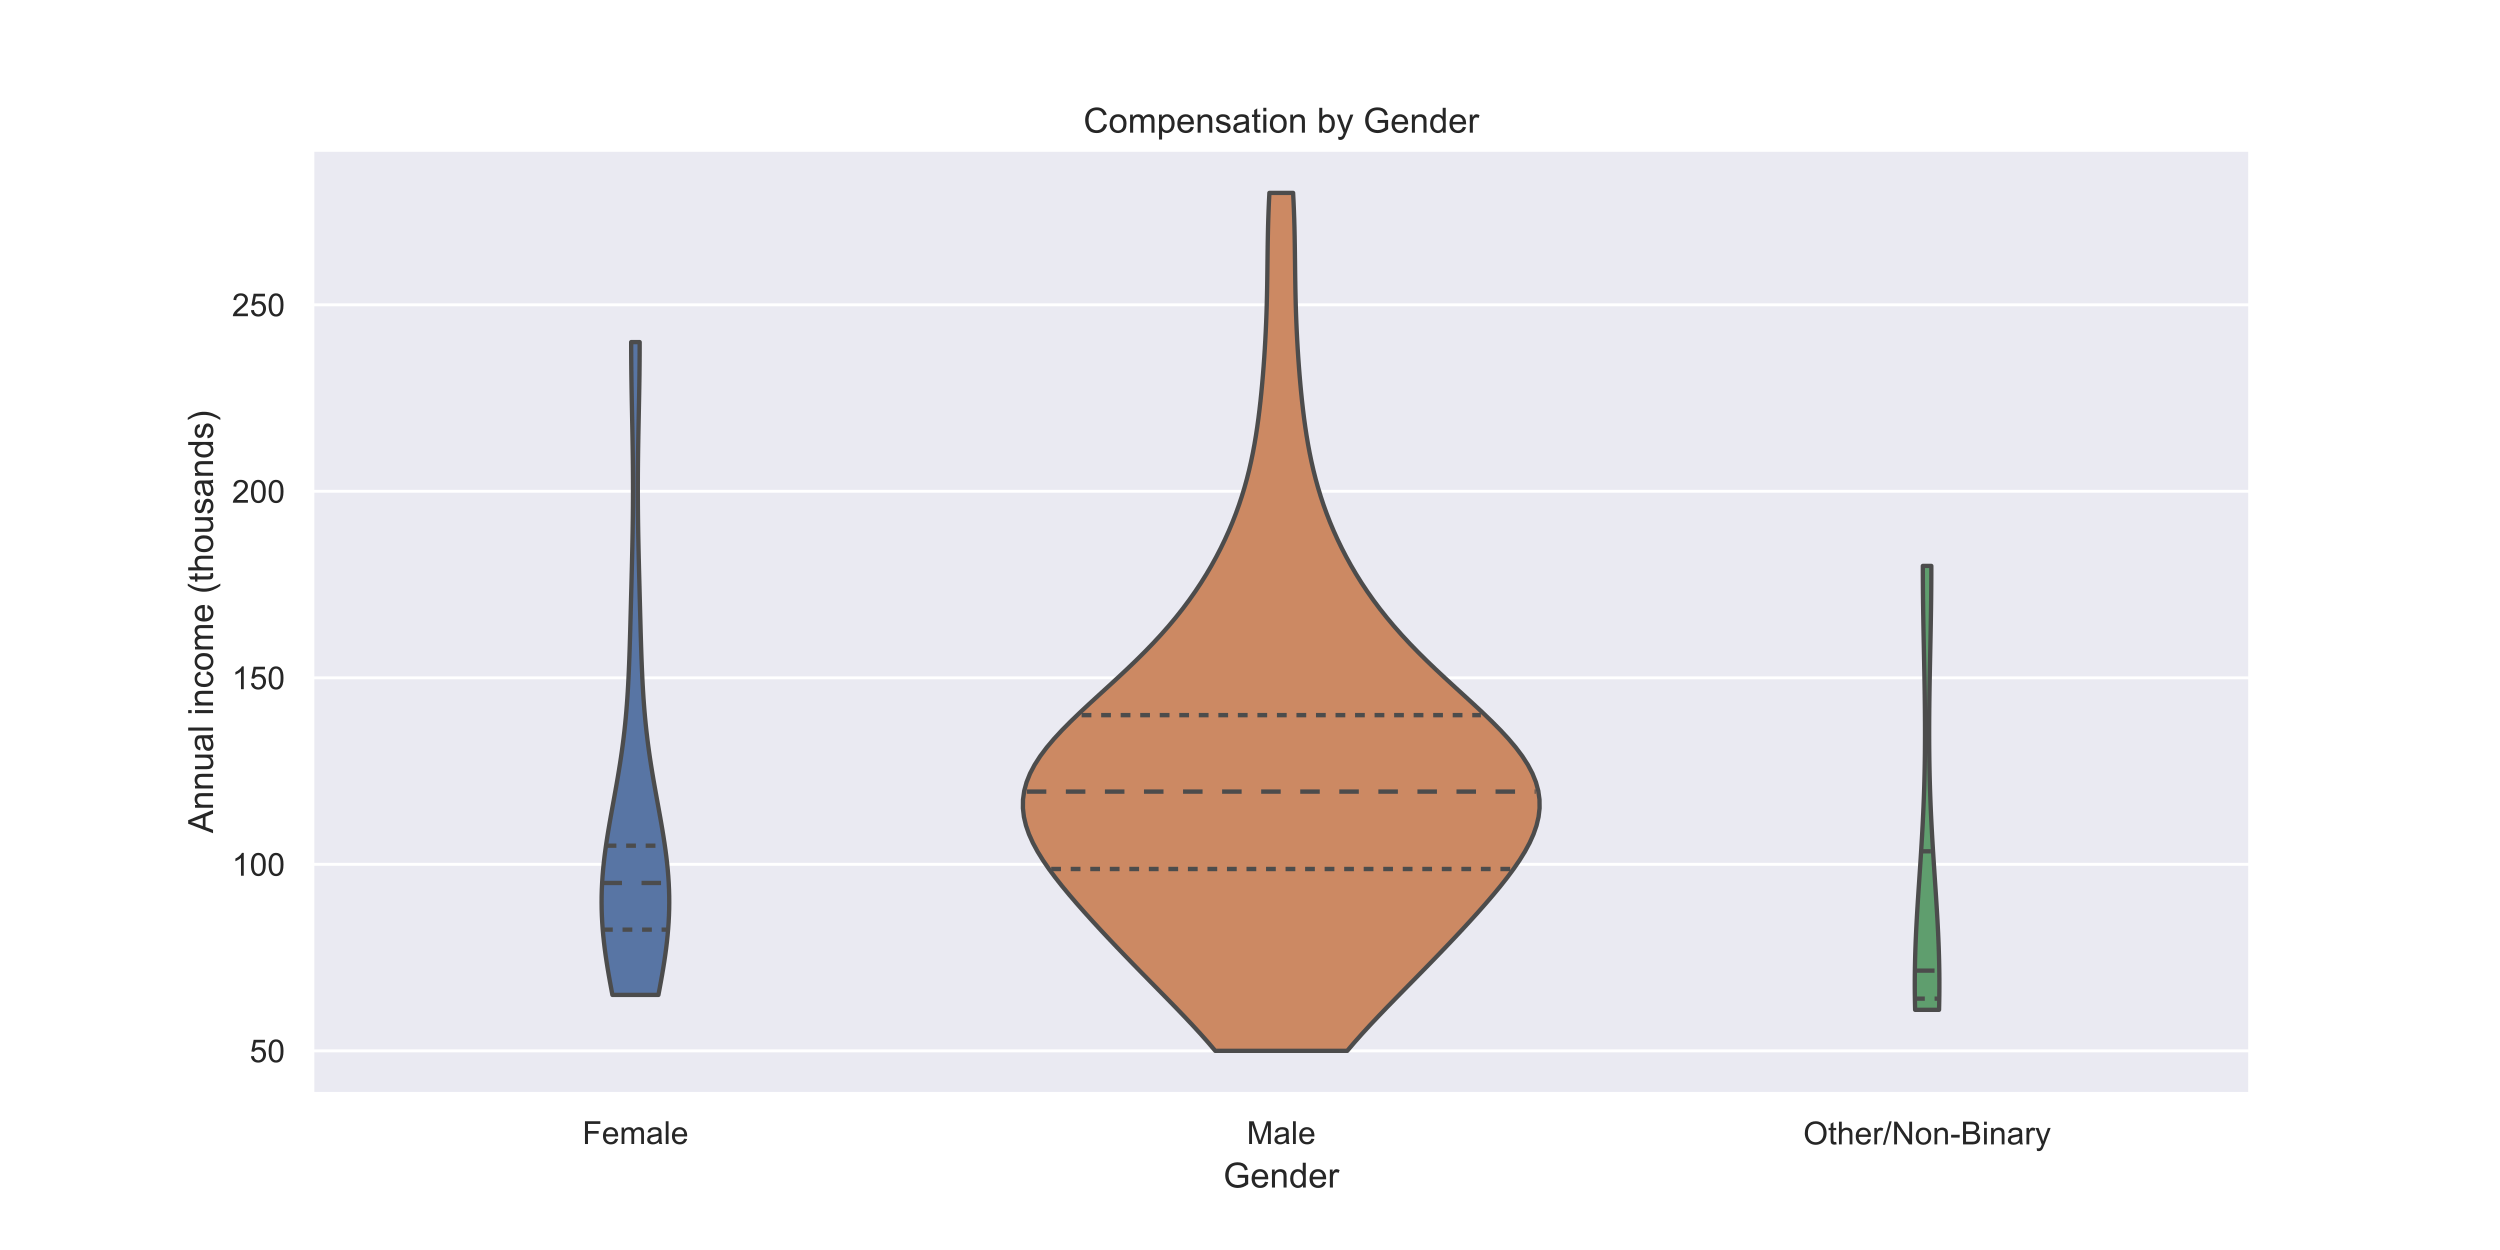 <?xml version="1.0" encoding="utf-8" standalone="no"?>
<!DOCTYPE svg PUBLIC "-//W3C//DTD SVG 1.1//EN"
  "http://www.w3.org/Graphics/SVG/1.1/DTD/svg11.dtd">
<!-- Created with matplotlib (https://matplotlib.org/) -->
<svg height="432pt" version="1.1" viewBox="0 0 864 432" width="864pt" xmlns="http://www.w3.org/2000/svg" xmlns:xlink="http://www.w3.org/1999/xlink">
 <defs>
  <style type="text/css">*{stroke-linecap:butt;stroke-linejoin:round;}</style>
 </defs>
 <g id="figure_1">
  <g id="patch_1">
   <path d="M 0 432 
L 864 432 
L 864 0 
L 0 0 
z
" style="fill:#ffffff;"/>
  </g>
  <g id="axes_1">
   <g id="patch_2">
    <path d="M 108 378 
L 777.6 378 
L 777.6 51.84 
L 108 51.84 
z
" style="fill:#eaeaf2;"/>
   </g>
   <g id="matplotlib.axis_1">
    <g id="xtick_1">
     <g id="text_1">
      <!-- Female -->
      <g style="fill:#262626;" transform="translate(201.262 395.374)scale(0.11 -0.11)">
       <defs>
        <path d="M 8.203 0 
L 8.203 71.578 
L 56.5 71.578 
L 56.5 63.141 
L 17.672 63.141 
L 17.672 40.969 
L 51.266 40.969 
L 51.266 32.516 
L 17.672 32.516 
L 17.672 0 
z
" id="ArialMT-70"/>
        <path d="M 42.094 16.703 
L 51.172 15.578 
Q 49.031 7.625 43.219 3.219 
Q 37.406 -1.172 28.375 -1.172 
Q 17 -1.172 10.328 5.828 
Q 3.656 12.844 3.656 25.484 
Q 3.656 38.578 10.391 45.797 
Q 17.141 53.031 27.875 53.031 
Q 38.281 53.031 44.875 45.953 
Q 51.469 38.875 51.469 26.031 
Q 51.469 25.25 51.422 23.688 
L 12.75 23.688 
Q 13.234 15.141 17.578 10.594 
Q 21.922 6.062 28.422 6.062 
Q 33.25 6.062 36.672 8.594 
Q 40.094 11.141 42.094 16.703 
z
M 13.234 30.906 
L 42.188 30.906 
Q 41.609 37.453 38.875 40.719 
Q 34.672 45.797 27.984 45.797 
Q 21.922 45.797 17.797 41.75 
Q 13.672 37.703 13.234 30.906 
z
" id="ArialMT-101"/>
        <path d="M 6.594 0 
L 6.594 51.859 
L 14.453 51.859 
L 14.453 44.578 
Q 16.891 48.391 20.938 50.703 
Q 25 53.031 30.172 53.031 
Q 35.938 53.031 39.625 50.641 
Q 43.312 48.25 44.828 43.953 
Q 50.984 53.031 60.844 53.031 
Q 68.562 53.031 72.703 48.75 
Q 76.859 44.484 76.859 35.594 
L 76.859 0 
L 68.109 0 
L 68.109 32.672 
Q 68.109 37.938 67.25 40.25 
Q 66.406 42.578 64.156 43.984 
Q 61.922 45.406 58.891 45.406 
Q 53.422 45.406 49.797 41.766 
Q 46.188 38.141 46.188 30.125 
L 46.188 0 
L 37.406 0 
L 37.406 33.688 
Q 37.406 39.547 35.25 42.469 
Q 33.109 45.406 28.219 45.406 
Q 24.516 45.406 21.359 43.453 
Q 18.219 41.5 16.797 37.734 
Q 15.375 33.984 15.375 26.906 
L 15.375 0 
z
" id="ArialMT-109"/>
        <path d="M 40.438 6.391 
Q 35.547 2.25 31.031 0.531 
Q 26.516 -1.172 21.344 -1.172 
Q 12.797 -1.172 8.203 3 
Q 3.609 7.172 3.609 13.672 
Q 3.609 17.484 5.344 20.625 
Q 7.078 23.781 9.891 25.688 
Q 12.703 27.594 16.219 28.562 
Q 18.797 29.25 24.031 29.891 
Q 34.672 31.156 39.703 32.906 
Q 39.75 34.719 39.75 35.203 
Q 39.75 40.578 37.25 42.781 
Q 33.891 45.75 27.25 45.75 
Q 21.047 45.75 18.094 43.578 
Q 15.141 41.406 13.719 35.891 
L 5.125 37.062 
Q 6.297 42.578 8.984 45.969 
Q 11.672 49.359 16.75 51.188 
Q 21.828 53.031 28.516 53.031 
Q 35.156 53.031 39.297 51.469 
Q 43.453 49.906 45.406 47.531 
Q 47.359 45.172 48.141 41.547 
Q 48.578 39.312 48.578 33.453 
L 48.578 21.734 
Q 48.578 9.469 49.141 6.219 
Q 49.703 2.984 51.375 0 
L 42.188 0 
Q 40.828 2.734 40.438 6.391 
z
M 39.703 26.031 
Q 34.906 24.078 25.344 22.703 
Q 19.922 21.922 17.672 20.938 
Q 15.438 19.969 14.203 18.094 
Q 12.984 16.219 12.984 13.922 
Q 12.984 10.406 15.641 8.062 
Q 18.312 5.719 23.438 5.719 
Q 28.516 5.719 32.469 7.938 
Q 36.422 10.156 38.281 14.016 
Q 39.703 17 39.703 22.797 
z
" id="ArialMT-97"/>
        <path d="M 6.391 0 
L 6.391 71.578 
L 15.188 71.578 
L 15.188 0 
z
" id="ArialMT-108"/>
       </defs>
       <use xlink:href="#ArialMT-70"/>
       <use x="61.084" xlink:href="#ArialMT-101"/>
       <use x="116.699" xlink:href="#ArialMT-109"/>
       <use x="200" xlink:href="#ArialMT-97"/>
       <use x="255.615" xlink:href="#ArialMT-108"/>
       <use x="277.832" xlink:href="#ArialMT-101"/>
      </g>
     </g>
    </g>
    <g id="xtick_2">
     <g id="text_2">
      <!-- Male -->
      <g style="fill:#262626;" transform="translate(430.88 395.374)scale(0.11 -0.11)">
       <defs>
        <path d="M 7.422 0 
L 7.422 71.578 
L 21.688 71.578 
L 38.625 20.906 
Q 40.969 13.812 42.047 10.297 
Q 43.266 14.203 45.844 21.781 
L 62.984 71.578 
L 75.734 71.578 
L 75.734 0 
L 66.609 0 
L 66.609 59.906 
L 45.797 0 
L 37.25 0 
L 16.547 60.938 
L 16.547 0 
z
" id="ArialMT-77"/>
       </defs>
       <use xlink:href="#ArialMT-77"/>
       <use x="83.301" xlink:href="#ArialMT-97"/>
       <use x="138.916" xlink:href="#ArialMT-108"/>
       <use x="161.133" xlink:href="#ArialMT-101"/>
      </g>
     </g>
    </g>
    <g id="xtick_3">
     <g id="text_3">
      <!-- Other/Non-Binary -->
      <g style="fill:#262626;" transform="translate(623.208 395.515)scale(0.11 -0.11)">
       <defs>
        <path d="M 4.828 34.859 
Q 4.828 52.688 14.391 62.766 
Q 23.969 72.859 39.109 72.859 
Q 49.031 72.859 56.984 68.109 
Q 64.938 63.375 69.109 54.906 
Q 73.297 46.438 73.297 35.688 
Q 73.297 24.812 68.891 16.219 
Q 64.5 7.625 56.438 3.203 
Q 48.391 -1.219 39.062 -1.219 
Q 28.953 -1.219 20.984 3.656 
Q 13.031 8.547 8.922 16.984 
Q 4.828 25.438 4.828 34.859 
z
M 14.594 34.719 
Q 14.594 21.781 21.547 14.328 
Q 28.516 6.891 39.016 6.891 
Q 49.703 6.891 56.609 14.406 
Q 63.531 21.922 63.531 35.75 
Q 63.531 44.484 60.578 51 
Q 57.625 57.516 51.922 61.109 
Q 46.234 64.703 39.156 64.703 
Q 29.109 64.703 21.844 57.781 
Q 14.594 50.875 14.594 34.719 
z
" id="ArialMT-79"/>
        <path d="M 25.781 7.859 
L 27.047 0.094 
Q 23.344 -0.688 20.406 -0.688 
Q 15.625 -0.688 12.984 0.828 
Q 10.359 2.344 9.281 4.812 
Q 8.203 7.281 8.203 15.188 
L 8.203 45.016 
L 1.766 45.016 
L 1.766 51.859 
L 8.203 51.859 
L 8.203 64.703 
L 16.938 69.969 
L 16.938 51.859 
L 25.781 51.859 
L 25.781 45.016 
L 16.938 45.016 
L 16.938 14.703 
Q 16.938 10.938 17.406 9.859 
Q 17.875 8.797 18.922 8.156 
Q 19.969 7.516 21.922 7.516 
Q 23.391 7.516 25.781 7.859 
z
" id="ArialMT-116"/>
        <path d="M 6.594 0 
L 6.594 71.578 
L 15.375 71.578 
L 15.375 45.906 
Q 21.531 53.031 30.906 53.031 
Q 36.672 53.031 40.922 50.75 
Q 45.172 48.484 47 44.484 
Q 48.828 40.484 48.828 32.859 
L 48.828 0 
L 40.047 0 
L 40.047 32.859 
Q 40.047 39.453 37.188 42.453 
Q 34.328 45.453 29.109 45.453 
Q 25.203 45.453 21.75 43.422 
Q 18.312 41.406 16.844 37.938 
Q 15.375 34.469 15.375 28.375 
L 15.375 0 
z
" id="ArialMT-104"/>
        <path d="M 6.5 0 
L 6.5 51.859 
L 14.406 51.859 
L 14.406 44 
Q 17.438 49.516 20 51.266 
Q 22.562 53.031 25.641 53.031 
Q 30.078 53.031 34.672 50.203 
L 31.641 42.047 
Q 28.422 43.953 25.203 43.953 
Q 22.312 43.953 20.016 42.219 
Q 17.719 40.484 16.75 37.406 
Q 15.281 32.719 15.281 27.156 
L 15.281 0 
z
" id="ArialMT-114"/>
        <path d="M 0 -1.219 
L 20.75 72.797 
L 27.781 72.797 
L 7.078 -1.219 
z
" id="ArialMT-47"/>
        <path d="M 7.625 0 
L 7.625 71.578 
L 17.328 71.578 
L 54.938 15.375 
L 54.938 71.578 
L 64.016 71.578 
L 64.016 0 
L 54.297 0 
L 16.703 56.25 
L 16.703 0 
z
" id="ArialMT-78"/>
        <path d="M 3.328 25.922 
Q 3.328 40.328 11.328 47.266 
Q 18.016 53.031 27.641 53.031 
Q 38.328 53.031 45.109 46.016 
Q 51.906 39.016 51.906 26.656 
Q 51.906 16.656 48.906 10.906 
Q 45.906 5.172 40.156 2 
Q 34.422 -1.172 27.641 -1.172 
Q 16.75 -1.172 10.031 5.812 
Q 3.328 12.797 3.328 25.922 
z
M 12.359 25.922 
Q 12.359 15.969 16.703 11.016 
Q 21.047 6.062 27.641 6.062 
Q 34.188 6.062 38.531 11.031 
Q 42.875 16.016 42.875 26.219 
Q 42.875 35.844 38.5 40.797 
Q 34.125 45.75 27.641 45.75 
Q 21.047 45.75 16.703 40.812 
Q 12.359 35.891 12.359 25.922 
z
" id="ArialMT-111"/>
        <path d="M 6.594 0 
L 6.594 51.859 
L 14.5 51.859 
L 14.5 44.484 
Q 20.219 53.031 31 53.031 
Q 35.688 53.031 39.625 51.344 
Q 43.562 49.656 45.516 46.922 
Q 47.469 44.188 48.25 40.438 
Q 48.734 37.984 48.734 31.891 
L 48.734 0 
L 39.938 0 
L 39.938 31.547 
Q 39.938 36.922 38.906 39.578 
Q 37.891 42.234 35.281 43.812 
Q 32.672 45.406 29.156 45.406 
Q 23.531 45.406 19.453 41.844 
Q 15.375 38.281 15.375 28.328 
L 15.375 0 
z
" id="ArialMT-110"/>
        <path d="M 3.172 21.484 
L 3.172 30.328 
L 30.172 30.328 
L 30.172 21.484 
z
" id="ArialMT-45"/>
        <path d="M 7.328 0 
L 7.328 71.578 
L 34.188 71.578 
Q 42.391 71.578 47.344 69.406 
Q 52.297 67.234 55.094 62.719 
Q 57.906 58.203 57.906 53.266 
Q 57.906 48.688 55.422 44.625 
Q 52.938 40.578 47.906 38.094 
Q 54.391 36.188 57.875 31.594 
Q 61.375 27 61.375 20.75 
Q 61.375 15.719 59.25 11.391 
Q 57.125 7.078 54 4.734 
Q 50.875 2.391 46.156 1.188 
Q 41.453 0 34.625 0 
z
M 16.797 41.5 
L 32.281 41.5 
Q 38.578 41.5 41.312 42.328 
Q 44.922 43.406 46.75 45.891 
Q 48.578 48.391 48.578 52.156 
Q 48.578 55.719 46.875 58.422 
Q 45.172 61.141 41.984 62.141 
Q 38.812 63.141 31.109 63.141 
L 16.797 63.141 
z
M 16.797 8.453 
L 34.625 8.453 
Q 39.203 8.453 41.062 8.797 
Q 44.344 9.375 46.531 10.734 
Q 48.734 12.109 50.141 14.719 
Q 51.562 17.328 51.562 20.75 
Q 51.562 24.75 49.516 27.703 
Q 47.469 30.672 43.828 31.859 
Q 40.188 33.062 33.344 33.062 
L 16.797 33.062 
z
" id="ArialMT-66"/>
        <path d="M 6.641 61.469 
L 6.641 71.578 
L 15.438 71.578 
L 15.438 61.469 
z
M 6.641 0 
L 6.641 51.859 
L 15.438 51.859 
L 15.438 0 
z
" id="ArialMT-105"/>
        <path d="M 6.203 -19.969 
L 5.219 -11.719 
Q 8.109 -12.5 10.25 -12.5 
Q 13.188 -12.5 14.938 -11.516 
Q 16.703 -10.547 17.828 -8.797 
Q 18.656 -7.469 20.516 -2.25 
Q 20.75 -1.516 21.297 -0.094 
L 1.609 51.859 
L 11.078 51.859 
L 21.875 21.828 
Q 23.969 16.109 25.641 9.812 
Q 27.156 15.875 29.25 21.625 
L 40.328 51.859 
L 49.125 51.859 
L 29.391 -0.875 
Q 26.219 -9.422 24.469 -12.641 
Q 22.125 -17 19.094 -19.016 
Q 16.062 -21.047 11.859 -21.047 
Q 9.328 -21.047 6.203 -19.969 
z
" id="ArialMT-121"/>
       </defs>
       <use xlink:href="#ArialMT-79"/>
       <use x="77.783" xlink:href="#ArialMT-116"/>
       <use x="105.566" xlink:href="#ArialMT-104"/>
       <use x="161.182" xlink:href="#ArialMT-101"/>
       <use x="216.797" xlink:href="#ArialMT-114"/>
       <use x="250.098" xlink:href="#ArialMT-47"/>
       <use x="277.881" xlink:href="#ArialMT-78"/>
       <use x="350.098" xlink:href="#ArialMT-111"/>
       <use x="405.713" xlink:href="#ArialMT-110"/>
       <use x="461.328" xlink:href="#ArialMT-45"/>
       <use x="494.629" xlink:href="#ArialMT-66"/>
       <use x="561.328" xlink:href="#ArialMT-105"/>
       <use x="583.545" xlink:href="#ArialMT-110"/>
       <use x="639.16" xlink:href="#ArialMT-97"/>
       <use x="694.775" xlink:href="#ArialMT-114"/>
       <use x="728.076" xlink:href="#ArialMT-121"/>
      </g>
     </g>
    </g>
    <g id="text_4">
     <!-- Gender -->
     <g style="fill:#262626;" transform="translate(422.789 410.419)scale(0.12 -0.12)">
      <defs>
       <path d="M 41.219 28.078 
L 41.219 36.469 
L 71.531 36.531 
L 71.531 9.969 
Q 64.547 4.391 57.125 1.578 
Q 49.703 -1.219 41.891 -1.219 
Q 31.344 -1.219 22.719 3.297 
Q 14.109 7.812 9.719 16.359 
Q 5.328 24.906 5.328 35.453 
Q 5.328 45.906 9.688 54.953 
Q 14.062 64.016 22.266 68.406 
Q 30.469 72.797 41.156 72.797 
Q 48.922 72.797 55.188 70.281 
Q 61.469 67.781 65.031 63.281 
Q 68.609 58.797 70.453 51.562 
L 61.922 49.219 
Q 60.297 54.688 57.906 57.812 
Q 55.516 60.938 51.062 62.812 
Q 46.625 64.703 41.219 64.703 
Q 34.719 64.703 29.984 62.719 
Q 25.25 60.75 22.344 57.516 
Q 19.438 54.297 17.828 50.438 
Q 15.094 43.797 15.094 36.031 
Q 15.094 26.469 18.391 20.016 
Q 21.688 13.578 27.984 10.453 
Q 34.281 7.328 41.359 7.328 
Q 47.516 7.328 53.375 9.688 
Q 59.234 12.062 62.25 14.75 
L 62.25 28.078 
z
" id="ArialMT-71"/>
       <path d="M 40.234 0 
L 40.234 6.547 
Q 35.297 -1.172 25.734 -1.172 
Q 19.531 -1.172 14.328 2.25 
Q 9.125 5.672 6.266 11.797 
Q 3.422 17.922 3.422 25.875 
Q 3.422 33.641 6 39.969 
Q 8.594 46.297 13.766 49.656 
Q 18.953 53.031 25.344 53.031 
Q 30.031 53.031 33.688 51.047 
Q 37.359 49.078 39.656 45.906 
L 39.656 71.578 
L 48.391 71.578 
L 48.391 0 
z
M 12.453 25.875 
Q 12.453 15.922 16.641 10.984 
Q 20.844 6.062 26.562 6.062 
Q 32.328 6.062 36.344 10.766 
Q 40.375 15.484 40.375 25.141 
Q 40.375 35.797 36.266 40.766 
Q 32.172 45.75 26.172 45.75 
Q 20.312 45.75 16.375 40.969 
Q 12.453 36.188 12.453 25.875 
z
" id="ArialMT-100"/>
      </defs>
      <use xlink:href="#ArialMT-71"/>
      <use x="77.783" xlink:href="#ArialMT-101"/>
      <use x="133.398" xlink:href="#ArialMT-110"/>
      <use x="189.014" xlink:href="#ArialMT-100"/>
      <use x="244.629" xlink:href="#ArialMT-101"/>
      <use x="300.244" xlink:href="#ArialMT-114"/>
     </g>
    </g>
   </g>
   <g id="matplotlib.axis_2">
    <g id="ytick_1">
     <g id="line2d_1">
      <path clip-path="url(#pac8df222f5)" d="M 108 363.175 
L 777.6 363.175 
" style="fill:none;stroke:#ffffff;stroke-linecap:round;"/>
     </g>
     <g id="text_5">
      <!-- 50 -->
      <g style="fill:#262626;" transform="translate(86.266 367.111)scale(0.11 -0.11)">
       <defs>
        <path d="M 4.156 18.75 
L 13.375 19.531 
Q 14.406 12.797 18.141 9.391 
Q 21.875 6 27.156 6 
Q 33.5 6 37.891 10.781 
Q 42.281 15.578 42.281 23.484 
Q 42.281 31 38.062 35.344 
Q 33.844 39.703 27 39.703 
Q 22.75 39.703 19.328 37.766 
Q 15.922 35.844 13.969 32.766 
L 5.719 33.844 
L 12.641 70.609 
L 48.25 70.609 
L 48.25 62.203 
L 19.672 62.203 
L 15.828 42.969 
Q 22.266 47.469 29.344 47.469 
Q 38.719 47.469 45.156 40.969 
Q 51.609 34.469 51.609 24.266 
Q 51.609 14.547 45.953 7.469 
Q 39.062 -1.219 27.156 -1.219 
Q 17.391 -1.219 11.203 4.25 
Q 5.031 9.719 4.156 18.75 
z
" id="ArialMT-53"/>
        <path d="M 4.156 35.297 
Q 4.156 48 6.766 55.734 
Q 9.375 63.484 14.516 67.672 
Q 19.672 71.875 27.484 71.875 
Q 33.25 71.875 37.594 69.547 
Q 41.938 67.234 44.766 62.859 
Q 47.609 58.5 49.219 52.219 
Q 50.828 45.953 50.828 35.297 
Q 50.828 22.703 48.234 14.969 
Q 45.656 7.234 40.5 3 
Q 35.359 -1.219 27.484 -1.219 
Q 17.141 -1.219 11.234 6.203 
Q 4.156 15.141 4.156 35.297 
z
M 13.188 35.297 
Q 13.188 17.672 17.312 11.828 
Q 21.438 6 27.484 6 
Q 33.547 6 37.672 11.859 
Q 41.797 17.719 41.797 35.297 
Q 41.797 52.984 37.672 58.781 
Q 33.547 64.594 27.391 64.594 
Q 21.344 64.594 17.719 59.469 
Q 13.188 52.938 13.188 35.297 
z
" id="ArialMT-48"/>
       </defs>
       <use xlink:href="#ArialMT-53"/>
       <use x="55.615" xlink:href="#ArialMT-48"/>
      </g>
     </g>
    </g>
    <g id="ytick_2">
     <g id="line2d_2">
      <path clip-path="url(#pac8df222f5)" d="M 108 298.716 
L 777.6 298.716 
" style="fill:none;stroke:#ffffff;stroke-linecap:round;"/>
     </g>
     <g id="text_6">
      <!-- 100 -->
      <g style="fill:#262626;" transform="translate(80.149 302.653)scale(0.11 -0.11)">
       <defs>
        <path d="M 37.25 0 
L 28.469 0 
L 28.469 56 
Q 25.297 52.984 20.141 49.953 
Q 14.984 46.922 10.891 45.406 
L 10.891 53.906 
Q 18.266 57.375 23.781 62.297 
Q 29.297 67.234 31.594 71.875 
L 37.25 71.875 
z
" id="ArialMT-49"/>
       </defs>
       <use xlink:href="#ArialMT-49"/>
       <use x="55.615" xlink:href="#ArialMT-48"/>
       <use x="111.23" xlink:href="#ArialMT-48"/>
      </g>
     </g>
    </g>
    <g id="ytick_3">
     <g id="line2d_3">
      <path clip-path="url(#pac8df222f5)" d="M 108 234.258 
L 777.6 234.258 
" style="fill:none;stroke:#ffffff;stroke-linecap:round;"/>
     </g>
     <g id="text_7">
      <!-- 150 -->
      <g style="fill:#262626;" transform="translate(80.149 238.194)scale(0.11 -0.11)">
       <use xlink:href="#ArialMT-49"/>
       <use x="55.615" xlink:href="#ArialMT-53"/>
       <use x="111.23" xlink:href="#ArialMT-48"/>
      </g>
     </g>
    </g>
    <g id="ytick_4">
     <g id="line2d_4">
      <path clip-path="url(#pac8df222f5)" d="M 108 169.799 
L 777.6 169.799 
" style="fill:none;stroke:#ffffff;stroke-linecap:round;"/>
     </g>
     <g id="text_8">
      <!-- 200 -->
      <g style="fill:#262626;" transform="translate(80.149 173.736)scale(0.11 -0.11)">
       <defs>
        <path d="M 50.344 8.453 
L 50.344 0 
L 3.031 0 
Q 2.938 3.172 4.047 6.109 
Q 5.859 10.938 9.828 15.625 
Q 13.812 20.312 21.344 26.469 
Q 33.016 36.031 37.109 41.625 
Q 41.219 47.219 41.219 52.203 
Q 41.219 57.422 37.469 61 
Q 33.734 64.594 27.734 64.594 
Q 21.391 64.594 17.578 60.781 
Q 13.766 56.984 13.719 50.25 
L 4.688 51.172 
Q 5.609 61.281 11.656 66.578 
Q 17.719 71.875 27.938 71.875 
Q 38.234 71.875 44.234 66.156 
Q 50.25 60.453 50.25 52 
Q 50.25 47.703 48.484 43.547 
Q 46.734 39.406 42.656 34.812 
Q 38.578 30.219 29.109 22.219 
Q 21.188 15.578 18.938 13.203 
Q 16.703 10.844 15.234 8.453 
z
" id="ArialMT-50"/>
       </defs>
       <use xlink:href="#ArialMT-50"/>
       <use x="55.615" xlink:href="#ArialMT-48"/>
       <use x="111.23" xlink:href="#ArialMT-48"/>
      </g>
     </g>
    </g>
    <g id="ytick_5">
     <g id="line2d_5">
      <path clip-path="url(#pac8df222f5)" d="M 108 105.341 
L 777.6 105.341 
" style="fill:none;stroke:#ffffff;stroke-linecap:round;"/>
     </g>
     <g id="text_9">
      <!-- 250 -->
      <g style="fill:#262626;" transform="translate(80.149 109.277)scale(0.11 -0.11)">
       <use xlink:href="#ArialMT-50"/>
       <use x="55.615" xlink:href="#ArialMT-53"/>
       <use x="111.23" xlink:href="#ArialMT-48"/>
      </g>
     </g>
    </g>
    <g id="text_10">
     <!-- Annual income (thousands) -->
     <g style="fill:#262626;" transform="translate(73.623 287.958)rotate(-90)scale(0.12 -0.12)">
      <defs>
       <path d="M -0.141 0 
L 27.344 71.578 
L 37.547 71.578 
L 66.844 0 
L 56.062 0 
L 47.703 21.688 
L 17.781 21.688 
L 9.906 0 
z
M 20.516 29.391 
L 44.781 29.391 
L 37.312 49.219 
Q 33.891 58.25 32.234 64.062 
Q 30.859 57.172 28.375 50.391 
z
" id="ArialMT-65"/>
       <path d="M 40.578 0 
L 40.578 7.625 
Q 34.516 -1.172 24.125 -1.172 
Q 19.531 -1.172 15.547 0.578 
Q 11.578 2.344 9.641 5 
Q 7.719 7.672 6.938 11.531 
Q 6.391 14.109 6.391 19.734 
L 6.391 51.859 
L 15.188 51.859 
L 15.188 23.094 
Q 15.188 16.219 15.719 13.812 
Q 16.547 10.359 19.234 8.375 
Q 21.922 6.391 25.875 6.391 
Q 29.828 6.391 33.297 8.422 
Q 36.766 10.453 38.203 13.938 
Q 39.656 17.438 39.656 24.078 
L 39.656 51.859 
L 48.438 51.859 
L 48.438 0 
z
" id="ArialMT-117"/>
       <path id="ArialMT-32"/>
       <path d="M 40.438 19 
L 49.078 17.875 
Q 47.656 8.938 41.812 3.875 
Q 35.984 -1.172 27.484 -1.172 
Q 16.844 -1.172 10.375 5.781 
Q 3.906 12.75 3.906 25.734 
Q 3.906 34.125 6.688 40.422 
Q 9.469 46.734 15.156 49.875 
Q 20.844 53.031 27.547 53.031 
Q 35.984 53.031 41.359 48.75 
Q 46.734 44.484 48.25 36.625 
L 39.703 35.297 
Q 38.484 40.531 35.375 43.156 
Q 32.281 45.797 27.875 45.797 
Q 21.234 45.797 17.078 41.031 
Q 12.938 36.281 12.938 25.984 
Q 12.938 15.531 16.938 10.797 
Q 20.953 6.062 27.391 6.062 
Q 32.562 6.062 36.031 9.234 
Q 39.5 12.406 40.438 19 
z
" id="ArialMT-99"/>
       <path d="M 23.391 -21.047 
Q 16.109 -11.859 11.078 0.438 
Q 6.062 12.75 6.062 25.922 
Q 6.062 37.547 9.812 48.188 
Q 14.203 60.547 23.391 72.797 
L 29.688 72.797 
Q 23.781 62.641 21.875 58.297 
Q 18.891 51.562 17.188 44.234 
Q 15.094 35.109 15.094 25.875 
Q 15.094 2.391 29.688 -21.047 
z
" id="ArialMT-40"/>
       <path d="M 3.078 15.484 
L 11.766 16.844 
Q 12.5 11.625 15.844 8.844 
Q 19.188 6.062 25.203 6.062 
Q 31.25 6.062 34.172 8.516 
Q 37.109 10.984 37.109 14.312 
Q 37.109 17.281 34.516 19 
Q 32.719 20.172 25.531 21.969 
Q 15.875 24.422 12.141 26.203 
Q 8.406 27.984 6.469 31.125 
Q 4.547 34.281 4.547 38.094 
Q 4.547 41.547 6.125 44.5 
Q 7.719 47.469 10.453 49.422 
Q 12.5 50.922 16.031 51.969 
Q 19.578 53.031 23.641 53.031 
Q 29.734 53.031 34.344 51.266 
Q 38.969 49.516 41.156 46.5 
Q 43.359 43.5 44.188 38.484 
L 35.594 37.312 
Q 35.016 41.312 32.203 43.547 
Q 29.391 45.797 24.266 45.797 
Q 18.219 45.797 15.625 43.797 
Q 13.031 41.797 13.031 39.109 
Q 13.031 37.406 14.109 36.031 
Q 15.188 34.625 17.484 33.688 
Q 18.797 33.203 25.25 31.453 
Q 34.578 28.953 38.25 27.359 
Q 41.938 25.781 44.031 22.75 
Q 46.141 19.734 46.141 15.234 
Q 46.141 10.844 43.578 6.953 
Q 41.016 3.078 36.172 0.953 
Q 31.344 -1.172 25.25 -1.172 
Q 15.141 -1.172 9.844 3.031 
Q 4.547 7.234 3.078 15.484 
z
" id="ArialMT-115"/>
       <path d="M 12.359 -21.047 
L 6.062 -21.047 
Q 20.656 2.391 20.656 25.875 
Q 20.656 35.062 18.562 44.094 
Q 16.891 51.422 13.922 58.156 
Q 12.016 62.547 6.062 72.797 
L 12.359 72.797 
Q 21.531 60.547 25.922 48.188 
Q 29.688 37.547 29.688 25.922 
Q 29.688 12.75 24.625 0.438 
Q 19.578 -11.859 12.359 -21.047 
z
" id="ArialMT-41"/>
      </defs>
      <use xlink:href="#ArialMT-65"/>
      <use x="66.699" xlink:href="#ArialMT-110"/>
      <use x="122.314" xlink:href="#ArialMT-110"/>
      <use x="177.93" xlink:href="#ArialMT-117"/>
      <use x="233.545" xlink:href="#ArialMT-97"/>
      <use x="289.16" xlink:href="#ArialMT-108"/>
      <use x="311.377" xlink:href="#ArialMT-32"/>
      <use x="339.16" xlink:href="#ArialMT-105"/>
      <use x="361.377" xlink:href="#ArialMT-110"/>
      <use x="416.992" xlink:href="#ArialMT-99"/>
      <use x="466.992" xlink:href="#ArialMT-111"/>
      <use x="522.607" xlink:href="#ArialMT-109"/>
      <use x="605.908" xlink:href="#ArialMT-101"/>
      <use x="661.523" xlink:href="#ArialMT-32"/>
      <use x="689.307" xlink:href="#ArialMT-40"/>
      <use x="722.607" xlink:href="#ArialMT-116"/>
      <use x="750.391" xlink:href="#ArialMT-104"/>
      <use x="806.006" xlink:href="#ArialMT-111"/>
      <use x="861.621" xlink:href="#ArialMT-117"/>
      <use x="917.236" xlink:href="#ArialMT-115"/>
      <use x="967.236" xlink:href="#ArialMT-97"/>
      <use x="1022.852" xlink:href="#ArialMT-110"/>
      <use x="1078.467" xlink:href="#ArialMT-100"/>
      <use x="1134.082" xlink:href="#ArialMT-115"/>
      <use x="1184.082" xlink:href="#ArialMT-41"/>
     </g>
    </g>
   </g>
   <g id="PolyCollection_1">
    <defs>
     <path d="M 227.551 -88.163 
L 211.649 -88.163 
L 211.219 -90.442 
L 210.799 -92.721 
L 210.395 -95 
L 210.009 -97.278 
L 209.645 -99.557 
L 209.308 -101.836 
L 209 -104.115 
L 208.725 -106.394 
L 208.486 -108.673 
L 208.285 -110.951 
L 208.126 -113.23 
L 208.009 -115.509 
L 207.936 -117.788 
L 207.909 -120.067 
L 207.926 -122.346 
L 207.988 -124.624 
L 208.094 -126.903 
L 208.243 -129.182 
L 208.433 -131.461 
L 208.661 -133.74 
L 208.925 -136.019 
L 209.221 -138.297 
L 209.547 -140.576 
L 209.897 -142.855 
L 210.269 -145.134 
L 210.657 -147.413 
L 211.058 -149.692 
L 211.468 -151.97 
L 211.882 -154.249 
L 212.296 -156.528 
L 212.707 -158.807 
L 213.111 -161.086 
L 213.505 -163.365 
L 213.886 -165.643 
L 214.251 -167.922 
L 214.599 -170.201 
L 214.927 -172.48 
L 215.236 -174.759 
L 215.523 -177.038 
L 215.789 -179.316 
L 216.033 -181.595 
L 216.256 -183.874 
L 216.458 -186.153 
L 216.641 -188.432 
L 216.806 -190.711 
L 216.954 -192.989 
L 217.086 -195.268 
L 217.204 -197.547 
L 217.311 -199.826 
L 217.406 -202.105 
L 217.493 -204.384 
L 217.573 -206.662 
L 217.647 -208.941 
L 217.716 -211.22 
L 217.782 -213.499 
L 217.845 -215.778 
L 217.907 -218.057 
L 217.968 -220.335 
L 218.028 -222.614 
L 218.088 -224.893 
L 218.147 -227.172 
L 218.207 -229.451 
L 218.266 -231.73 
L 218.324 -234.008 
L 218.38 -236.287 
L 218.435 -238.566 
L 218.488 -240.845 
L 218.538 -243.124 
L 218.584 -245.403 
L 218.627 -247.682 
L 218.664 -249.96 
L 218.697 -252.239 
L 218.724 -254.518 
L 218.745 -256.797 
L 218.759 -259.076 
L 218.768 -261.355 
L 218.769 -263.633 
L 218.764 -265.912 
L 218.753 -268.191 
L 218.736 -270.47 
L 218.713 -272.749 
L 218.685 -275.028 
L 218.652 -277.306 
L 218.615 -279.585 
L 218.575 -281.864 
L 218.532 -284.143 
L 218.487 -286.422 
L 218.442 -288.701 
L 218.397 -290.979 
L 218.353 -293.258 
L 218.311 -295.537 
L 218.271 -297.816 
L 218.235 -300.095 
L 218.204 -302.374 
L 218.178 -304.652 
L 218.157 -306.931 
L 218.142 -309.21 
L 218.134 -311.489 
L 218.133 -313.768 
L 221.067 -313.768 
L 221.067 -313.768 
L 221.066 -311.489 
L 221.058 -309.21 
L 221.043 -306.931 
L 221.022 -304.652 
L 220.996 -302.374 
L 220.965 -300.095 
L 220.929 -297.816 
L 220.889 -295.537 
L 220.847 -293.258 
L 220.803 -290.979 
L 220.758 -288.701 
L 220.713 -286.422 
L 220.668 -284.143 
L 220.625 -281.864 
L 220.585 -279.585 
L 220.548 -277.306 
L 220.515 -275.028 
L 220.487 -272.749 
L 220.464 -270.47 
L 220.447 -268.191 
L 220.436 -265.912 
L 220.431 -263.633 
L 220.432 -261.355 
L 220.441 -259.076 
L 220.455 -256.797 
L 220.476 -254.518 
L 220.503 -252.239 
L 220.536 -249.96 
L 220.573 -247.682 
L 220.616 -245.403 
L 220.662 -243.124 
L 220.712 -240.845 
L 220.765 -238.566 
L 220.82 -236.287 
L 220.876 -234.008 
L 220.934 -231.73 
L 220.993 -229.451 
L 221.053 -227.172 
L 221.112 -224.893 
L 221.172 -222.614 
L 221.232 -220.335 
L 221.293 -218.057 
L 221.355 -215.778 
L 221.418 -213.499 
L 221.484 -211.22 
L 221.553 -208.941 
L 221.627 -206.662 
L 221.707 -204.384 
L 221.794 -202.105 
L 221.889 -199.826 
L 221.996 -197.547 
L 222.114 -195.268 
L 222.246 -192.989 
L 222.394 -190.711 
L 222.559 -188.432 
L 222.742 -186.153 
L 222.944 -183.874 
L 223.167 -181.595 
L 223.411 -179.316 
L 223.677 -177.038 
L 223.964 -174.759 
L 224.273 -172.48 
L 224.601 -170.201 
L 224.949 -167.922 
L 225.314 -165.643 
L 225.695 -163.365 
L 226.089 -161.086 
L 226.493 -158.807 
L 226.904 -156.528 
L 227.318 -154.249 
L 227.732 -151.97 
L 228.142 -149.692 
L 228.543 -147.413 
L 228.931 -145.134 
L 229.303 -142.855 
L 229.653 -140.576 
L 229.979 -138.297 
L 230.275 -136.019 
L 230.539 -133.74 
L 230.767 -131.461 
L 230.957 -129.182 
L 231.106 -126.903 
L 231.212 -124.624 
L 231.274 -122.346 
L 231.291 -120.067 
L 231.264 -117.788 
L 231.191 -115.509 
L 231.074 -113.23 
L 230.915 -110.951 
L 230.714 -108.673 
L 230.475 -106.394 
L 230.2 -104.115 
L 229.892 -101.836 
L 229.555 -99.557 
L 229.191 -97.278 
L 228.805 -95 
L 228.401 -92.721 
L 227.981 -90.442 
L 227.551 -88.163 
z
" id="m3c4b194b52" style="stroke:#4c4c4c;stroke-width:1.5;"/>
    </defs>
    <g clip-path="url(#pac8df222f5)">
     <use style="fill:#5875a4;stroke:#4c4c4c;stroke-width:1.5;" x="0" xlink:href="#m3c4b194b52" y="432"/>
    </g>
   </g>
   <g id="PolyCollection_2">
    <defs>
     <path d="M 465.591 -68.825 
L 420.009 -68.825 
L 417.452 -71.82 
L 414.788 -74.816 
L 412.034 -77.811 
L 409.207 -80.806 
L 406.327 -83.801 
L 403.409 -86.796 
L 400.47 -89.791 
L 397.524 -92.786 
L 394.583 -95.781 
L 391.657 -98.776 
L 388.754 -101.771 
L 385.879 -104.766 
L 383.038 -107.761 
L 380.236 -110.756 
L 377.477 -113.751 
L 374.77 -116.746 
L 372.125 -119.741 
L 369.554 -122.736 
L 367.075 -125.731 
L 364.711 -128.726 
L 362.487 -131.721 
L 360.432 -134.716 
L 358.579 -137.711 
L 356.963 -140.706 
L 355.617 -143.701 
L 354.576 -146.697 
L 353.868 -149.692 
L 353.52 -152.687 
L 353.55 -155.682 
L 353.971 -158.677 
L 354.785 -161.672 
L 355.987 -164.667 
L 357.562 -167.662 
L 359.487 -170.657 
L 361.733 -173.652 
L 364.261 -176.647 
L 367.03 -179.642 
L 369.994 -182.637 
L 373.107 -185.632 
L 376.321 -188.627 
L 379.592 -191.622 
L 382.878 -194.617 
L 386.142 -197.612 
L 389.351 -200.607 
L 392.478 -203.602 
L 395.503 -206.597 
L 398.41 -209.592 
L 401.188 -212.587 
L 403.832 -215.582 
L 406.339 -218.578 
L 408.712 -221.573 
L 410.952 -224.568 
L 413.064 -227.563 
L 415.053 -230.558 
L 416.925 -233.553 
L 418.685 -236.548 
L 420.338 -239.543 
L 421.887 -242.538 
L 423.336 -245.533 
L 424.689 -248.528 
L 425.948 -251.523 
L 427.115 -254.518 
L 428.194 -257.513 
L 429.187 -260.508 
L 430.097 -263.503 
L 430.928 -266.498 
L 431.684 -269.493 
L 432.369 -272.488 
L 432.988 -275.483 
L 433.547 -278.478 
L 434.051 -281.473 
L 434.506 -284.468 
L 434.917 -287.463 
L 435.289 -290.459 
L 435.627 -293.454 
L 435.935 -296.449 
L 436.216 -299.444 
L 436.473 -302.439 
L 436.708 -305.434 
L 436.922 -308.429 
L 437.115 -311.424 
L 437.288 -314.419 
L 437.441 -317.414 
L 437.574 -320.409 
L 437.687 -323.404 
L 437.781 -326.399 
L 437.857 -329.394 
L 437.918 -332.389 
L 437.967 -335.384 
L 438.007 -338.379 
L 438.043 -341.374 
L 438.079 -344.369 
L 438.12 -347.364 
L 438.171 -350.359 
L 438.236 -353.354 
L 438.319 -356.349 
L 438.424 -359.344 
L 438.551 -362.34 
L 438.703 -365.335 
L 446.897 -365.335 
L 446.897 -365.335 
L 447.049 -362.34 
L 447.176 -359.344 
L 447.281 -356.349 
L 447.364 -353.354 
L 447.429 -350.359 
L 447.48 -347.364 
L 447.521 -344.369 
L 447.557 -341.374 
L 447.593 -338.379 
L 447.633 -335.384 
L 447.682 -332.389 
L 447.743 -329.394 
L 447.819 -326.399 
L 447.913 -323.404 
L 448.026 -320.409 
L 448.159 -317.414 
L 448.312 -314.419 
L 448.485 -311.424 
L 448.678 -308.429 
L 448.892 -305.434 
L 449.127 -302.439 
L 449.384 -299.444 
L 449.665 -296.449 
L 449.973 -293.454 
L 450.311 -290.459 
L 450.683 -287.463 
L 451.094 -284.468 
L 451.549 -281.473 
L 452.053 -278.478 
L 452.612 -275.483 
L 453.231 -272.488 
L 453.916 -269.493 
L 454.672 -266.498 
L 455.503 -263.503 
L 456.413 -260.508 
L 457.406 -257.513 
L 458.485 -254.518 
L 459.652 -251.523 
L 460.911 -248.528 
L 462.264 -245.533 
L 463.713 -242.538 
L 465.262 -239.543 
L 466.915 -236.548 
L 468.675 -233.553 
L 470.547 -230.558 
L 472.536 -227.563 
L 474.648 -224.568 
L 476.888 -221.573 
L 479.261 -218.578 
L 481.768 -215.582 
L 484.412 -212.587 
L 487.19 -209.592 
L 490.097 -206.597 
L 493.122 -203.602 
L 496.249 -200.607 
L 499.458 -197.612 
L 502.722 -194.617 
L 506.008 -191.622 
L 509.279 -188.627 
L 512.493 -185.632 
L 515.606 -182.637 
L 518.57 -179.642 
L 521.339 -176.647 
L 523.867 -173.652 
L 526.113 -170.657 
L 528.038 -167.662 
L 529.613 -164.667 
L 530.815 -161.672 
L 531.629 -158.677 
L 532.05 -155.682 
L 532.08 -152.687 
L 531.732 -149.692 
L 531.024 -146.697 
L 529.983 -143.701 
L 528.637 -140.706 
L 527.021 -137.711 
L 525.168 -134.716 
L 523.113 -131.721 
L 520.889 -128.726 
L 518.525 -125.731 
L 516.046 -122.736 
L 513.475 -119.741 
L 510.83 -116.746 
L 508.123 -113.751 
L 505.364 -110.756 
L 502.562 -107.761 
L 499.721 -104.766 
L 496.846 -101.771 
L 493.943 -98.776 
L 491.017 -95.781 
L 488.076 -92.786 
L 485.13 -89.791 
L 482.191 -86.796 
L 479.273 -83.801 
L 476.393 -80.806 
L 473.566 -77.811 
L 470.812 -74.816 
L 468.148 -71.82 
L 465.591 -68.825 
z
" id="m4168b187e8" style="stroke:#4c4c4c;stroke-width:1.5;"/>
    </defs>
    <g clip-path="url(#pac8df222f5)">
     <use style="fill:#cc8963;stroke:#4c4c4c;stroke-width:1.5;" x="0" xlink:href="#m4168b187e8" y="432"/>
    </g>
   </g>
   <g id="PolyCollection_3">
    <defs>
     <path d="M 670.136 -83.006 
L 661.864 -83.006 
L 661.828 -84.556 
L 661.798 -86.106 
L 661.775 -87.655 
L 661.759 -89.205 
L 661.75 -90.754 
L 661.749 -92.304 
L 661.754 -93.854 
L 661.767 -95.403 
L 661.787 -96.953 
L 661.814 -98.502 
L 661.847 -100.052 
L 661.887 -101.602 
L 661.934 -103.151 
L 661.987 -104.701 
L 662.046 -106.25 
L 662.111 -107.8 
L 662.18 -109.35 
L 662.255 -110.899 
L 662.335 -112.449 
L 662.418 -113.998 
L 662.506 -115.548 
L 662.597 -117.098 
L 662.691 -118.647 
L 662.787 -120.197 
L 662.886 -121.747 
L 662.987 -123.296 
L 663.089 -124.846 
L 663.192 -126.395 
L 663.295 -127.945 
L 663.398 -129.495 
L 663.502 -131.044 
L 663.604 -132.594 
L 663.706 -134.143 
L 663.806 -135.693 
L 663.905 -137.243 
L 664.001 -138.792 
L 664.096 -140.342 
L 664.187 -141.891 
L 664.276 -143.441 
L 664.362 -144.991 
L 664.445 -146.54 
L 664.525 -148.09 
L 664.6 -149.639 
L 664.673 -151.189 
L 664.741 -152.739 
L 664.805 -154.288 
L 664.865 -155.838 
L 664.922 -157.388 
L 664.974 -158.937 
L 665.022 -160.487 
L 665.066 -162.036 
L 665.105 -163.586 
L 665.141 -165.136 
L 665.172 -166.685 
L 665.199 -168.235 
L 665.223 -169.784 
L 665.242 -171.334 
L 665.258 -172.884 
L 665.269 -174.433 
L 665.277 -175.983 
L 665.282 -177.532 
L 665.283 -179.082 
L 665.281 -180.632 
L 665.276 -182.181 
L 665.267 -183.731 
L 665.256 -185.28 
L 665.243 -186.83 
L 665.226 -188.38 
L 665.208 -189.929 
L 665.187 -191.479 
L 665.164 -193.029 
L 665.139 -194.578 
L 665.113 -196.128 
L 665.086 -197.677 
L 665.057 -199.227 
L 665.028 -200.777 
L 664.997 -202.326 
L 664.967 -203.876 
L 664.935 -205.425 
L 664.904 -206.975 
L 664.873 -208.525 
L 664.842 -210.074 
L 664.812 -211.624 
L 664.782 -213.173 
L 664.753 -214.723 
L 664.725 -216.273 
L 664.699 -217.822 
L 664.674 -219.372 
L 664.65 -220.921 
L 664.629 -222.471 
L 664.609 -224.021 
L 664.591 -225.57 
L 664.576 -227.12 
L 664.563 -228.67 
L 664.552 -230.219 
L 664.543 -231.769 
L 664.537 -233.318 
L 664.534 -234.868 
L 664.533 -236.418 
L 667.467 -236.418 
L 667.467 -236.418 
L 667.466 -234.868 
L 667.463 -233.318 
L 667.457 -231.769 
L 667.448 -230.219 
L 667.437 -228.67 
L 667.424 -227.12 
L 667.409 -225.57 
L 667.391 -224.021 
L 667.371 -222.471 
L 667.35 -220.921 
L 667.326 -219.372 
L 667.301 -217.822 
L 667.275 -216.273 
L 667.247 -214.723 
L 667.218 -213.173 
L 667.188 -211.624 
L 667.158 -210.074 
L 667.127 -208.525 
L 667.096 -206.975 
L 667.065 -205.425 
L 667.033 -203.876 
L 667.003 -202.326 
L 666.972 -200.777 
L 666.943 -199.227 
L 666.914 -197.677 
L 666.887 -196.128 
L 666.861 -194.578 
L 666.836 -193.029 
L 666.813 -191.479 
L 666.792 -189.929 
L 666.774 -188.38 
L 666.757 -186.83 
L 666.744 -185.28 
L 666.733 -183.731 
L 666.724 -182.181 
L 666.719 -180.632 
L 666.717 -179.082 
L 666.718 -177.532 
L 666.723 -175.983 
L 666.731 -174.433 
L 666.742 -172.884 
L 666.758 -171.334 
L 666.777 -169.784 
L 666.801 -168.235 
L 666.828 -166.685 
L 666.859 -165.136 
L 666.895 -163.586 
L 666.934 -162.036 
L 666.978 -160.487 
L 667.026 -158.937 
L 667.078 -157.388 
L 667.135 -155.838 
L 667.195 -154.288 
L 667.259 -152.739 
L 667.327 -151.189 
L 667.4 -149.639 
L 667.475 -148.09 
L 667.555 -146.54 
L 667.638 -144.991 
L 667.724 -143.441 
L 667.813 -141.891 
L 667.904 -140.342 
L 667.999 -138.792 
L 668.095 -137.243 
L 668.194 -135.693 
L 668.294 -134.143 
L 668.396 -132.594 
L 668.498 -131.044 
L 668.602 -129.495 
L 668.705 -127.945 
L 668.808 -126.395 
L 668.911 -124.846 
L 669.013 -123.296 
L 669.114 -121.747 
L 669.213 -120.197 
L 669.309 -118.647 
L 669.403 -117.098 
L 669.494 -115.548 
L 669.582 -113.998 
L 669.665 -112.449 
L 669.745 -110.899 
L 669.82 -109.35 
L 669.889 -107.8 
L 669.954 -106.25 
L 670.013 -104.701 
L 670.066 -103.151 
L 670.113 -101.602 
L 670.153 -100.052 
L 670.186 -98.502 
L 670.213 -96.953 
L 670.233 -95.403 
L 670.246 -93.854 
L 670.251 -92.304 
L 670.25 -90.754 
L 670.241 -89.205 
L 670.225 -87.655 
L 670.202 -86.106 
L 670.172 -84.556 
L 670.136 -83.006 
z
" id="m06e1b123e1" style="stroke:#4c4c4c;stroke-width:1.5;"/>
    </defs>
    <g clip-path="url(#pac8df222f5)">
     <use style="fill:#5f9e6e;stroke:#4c4c4c;stroke-width:1.5;" x="0" xlink:href="#m06e1b123e1" y="432"/>
    </g>
   </g>
   <g id="line2d_6">
    <path clip-path="url(#pac8df222f5)" d="M 208.399 321.277 
L 230.801 321.277 
" style="fill:none;stroke:#4c4c4c;stroke-dasharray:3.375,3.375;stroke-dashoffset:0;stroke-width:1.5;"/>
   </g>
   <g id="line2d_7">
    <path clip-path="url(#pac8df222f5)" d="M 208.209 305.162 
L 230.991 305.162 
" style="fill:none;stroke:#4c4c4c;stroke-dasharray:6.75,6.75;stroke-dashoffset:0;stroke-width:1.5;"/>
   </g>
   <g id="line2d_8">
    <path clip-path="url(#pac8df222f5)" d="M 209.647 292.27 
L 229.553 292.27 
" style="fill:none;stroke:#4c4c4c;stroke-dasharray:3.375,3.375;stroke-dashoffset:0;stroke-width:1.5;"/>
   </g>
   <g id="line2d_9">
    <path clip-path="url(#pac8df222f5)" d="M 363.29 300.328 
L 522.31 300.328 
" style="fill:none;stroke:#4c4c4c;stroke-dasharray:3.375,3.375;stroke-dashoffset:0;stroke-width:1.5;"/>
   </g>
   <g id="line2d_10">
    <path clip-path="url(#pac8df222f5)" d="M 354.859 273.577 
L 530.741 273.577 
" style="fill:none;stroke:#4c4c4c;stroke-dasharray:6.75,6.75;stroke-dashoffset:0;stroke-width:1.5;"/>
   </g>
   <g id="line2d_11">
    <path clip-path="url(#pac8df222f5)" d="M 373.804 247.149 
L 511.796 247.149 
" style="fill:none;stroke:#4c4c4c;stroke-dasharray:3.375,3.375;stroke-dashoffset:0;stroke-width:1.5;"/>
   </g>
   <g id="line2d_12">
    <path clip-path="url(#pac8df222f5)" d="M 661.84 345.126 
L 670.16 345.126 
" style="fill:none;stroke:#4c4c4c;stroke-dasharray:3.375,3.375;stroke-dashoffset:0;stroke-width:1.5;"/>
   </g>
   <g id="line2d_13">
    <path clip-path="url(#pac8df222f5)" d="M 661.829 335.457 
L 670.171 335.457 
" style="fill:none;stroke:#4c4c4c;stroke-dasharray:6.75,6.75;stroke-dashoffset:0;stroke-width:1.5;"/>
   </g>
   <g id="line2d_14">
    <path clip-path="url(#pac8df222f5)" d="M 663.926 294.204 
L 668.074 294.204 
" style="fill:none;stroke:#4c4c4c;stroke-dasharray:3.375,3.375;stroke-dashoffset:0;stroke-width:1.5;"/>
   </g>
   <g id="patch_3">
    <path d="M 108 378 
L 108 51.84 
" style="fill:none;stroke:#ffffff;stroke-linecap:square;stroke-linejoin:miter;stroke-width:1.25;"/>
   </g>
   <g id="patch_4">
    <path d="M 777.6 378 
L 777.6 51.84 
" style="fill:none;stroke:#ffffff;stroke-linecap:square;stroke-linejoin:miter;stroke-width:1.25;"/>
   </g>
   <g id="patch_5">
    <path d="M 108 378 
L 777.6 378 
" style="fill:none;stroke:#ffffff;stroke-linecap:square;stroke-linejoin:miter;stroke-width:1.25;"/>
   </g>
   <g id="patch_6">
    <path d="M 108 51.84 
L 777.6 51.84 
" style="fill:none;stroke:#ffffff;stroke-linecap:square;stroke-linejoin:miter;stroke-width:1.25;"/>
   </g>
   <g id="text_11">
    <!-- Compensation by Gender -->
    <g style="fill:#262626;" transform="translate(374.432 45.84)scale(0.12 -0.12)">
     <defs>
      <path d="M 58.797 25.094 
L 68.266 22.703 
Q 65.281 11.031 57.547 4.906 
Q 49.812 -1.219 38.625 -1.219 
Q 27.047 -1.219 19.797 3.484 
Q 12.547 8.203 8.766 17.141 
Q 4.984 26.078 4.984 36.328 
Q 4.984 47.516 9.25 55.828 
Q 13.531 64.156 21.406 68.469 
Q 29.297 72.797 38.766 72.797 
Q 49.516 72.797 56.828 67.328 
Q 64.156 61.859 67.047 51.953 
L 57.719 49.75 
Q 55.219 57.562 50.484 61.125 
Q 45.75 64.703 38.578 64.703 
Q 30.328 64.703 24.781 60.734 
Q 19.234 56.781 16.984 50.109 
Q 14.75 43.453 14.75 36.375 
Q 14.75 27.25 17.406 20.438 
Q 20.062 13.625 25.672 10.25 
Q 31.297 6.891 37.844 6.891 
Q 45.797 6.891 51.312 11.469 
Q 56.844 16.062 58.797 25.094 
z
" id="ArialMT-67"/>
      <path d="M 6.594 -19.875 
L 6.594 51.859 
L 14.594 51.859 
L 14.594 45.125 
Q 17.438 49.078 21 51.047 
Q 24.562 53.031 29.641 53.031 
Q 36.281 53.031 41.359 49.609 
Q 46.438 46.188 49.016 39.953 
Q 51.609 33.734 51.609 26.312 
Q 51.609 18.359 48.75 11.984 
Q 45.906 5.609 40.453 2.219 
Q 35.016 -1.172 29 -1.172 
Q 24.609 -1.172 21.109 0.688 
Q 17.625 2.547 15.375 5.375 
L 15.375 -19.875 
z
M 14.547 25.641 
Q 14.547 15.625 18.594 10.844 
Q 22.656 6.062 28.422 6.062 
Q 34.281 6.062 38.453 11.016 
Q 42.625 15.969 42.625 26.375 
Q 42.625 36.281 38.547 41.203 
Q 34.469 46.141 28.812 46.141 
Q 23.188 46.141 18.859 40.891 
Q 14.547 35.641 14.547 25.641 
z
" id="ArialMT-112"/>
      <path d="M 14.703 0 
L 6.547 0 
L 6.547 71.578 
L 15.328 71.578 
L 15.328 46.047 
Q 20.906 53.031 29.547 53.031 
Q 34.328 53.031 38.594 51.094 
Q 42.875 49.172 45.625 45.672 
Q 48.391 42.188 49.953 37.25 
Q 51.516 32.328 51.516 26.703 
Q 51.516 13.375 44.922 6.094 
Q 38.328 -1.172 29.109 -1.172 
Q 19.922 -1.172 14.703 6.5 
z
M 14.594 26.312 
Q 14.594 17 17.141 12.844 
Q 21.297 6.062 28.375 6.062 
Q 34.125 6.062 38.328 11.062 
Q 42.531 16.062 42.531 25.984 
Q 42.531 36.141 38.5 40.969 
Q 34.469 45.797 28.766 45.797 
Q 23 45.797 18.797 40.797 
Q 14.594 35.797 14.594 26.312 
z
" id="ArialMT-98"/>
     </defs>
     <use xlink:href="#ArialMT-67"/>
     <use x="72.217" xlink:href="#ArialMT-111"/>
     <use x="127.832" xlink:href="#ArialMT-109"/>
     <use x="211.133" xlink:href="#ArialMT-112"/>
     <use x="266.748" xlink:href="#ArialMT-101"/>
     <use x="322.363" xlink:href="#ArialMT-110"/>
     <use x="377.979" xlink:href="#ArialMT-115"/>
     <use x="427.979" xlink:href="#ArialMT-97"/>
     <use x="483.594" xlink:href="#ArialMT-116"/>
     <use x="511.377" xlink:href="#ArialMT-105"/>
     <use x="533.594" xlink:href="#ArialMT-111"/>
     <use x="589.209" xlink:href="#ArialMT-110"/>
     <use x="644.824" xlink:href="#ArialMT-32"/>
     <use x="672.607" xlink:href="#ArialMT-98"/>
     <use x="728.223" xlink:href="#ArialMT-121"/>
     <use x="778.223" xlink:href="#ArialMT-32"/>
     <use x="806.006" xlink:href="#ArialMT-71"/>
     <use x="883.789" xlink:href="#ArialMT-101"/>
     <use x="939.404" xlink:href="#ArialMT-110"/>
     <use x="995.02" xlink:href="#ArialMT-100"/>
     <use x="1050.635" xlink:href="#ArialMT-101"/>
     <use x="1106.25" xlink:href="#ArialMT-114"/>
    </g>
   </g>
  </g>
 </g>
 <defs>
  <clipPath id="pac8df222f5">
   <rect height="326.16" width="669.6" x="108" y="51.84"/>
  </clipPath>
 </defs>
</svg>

